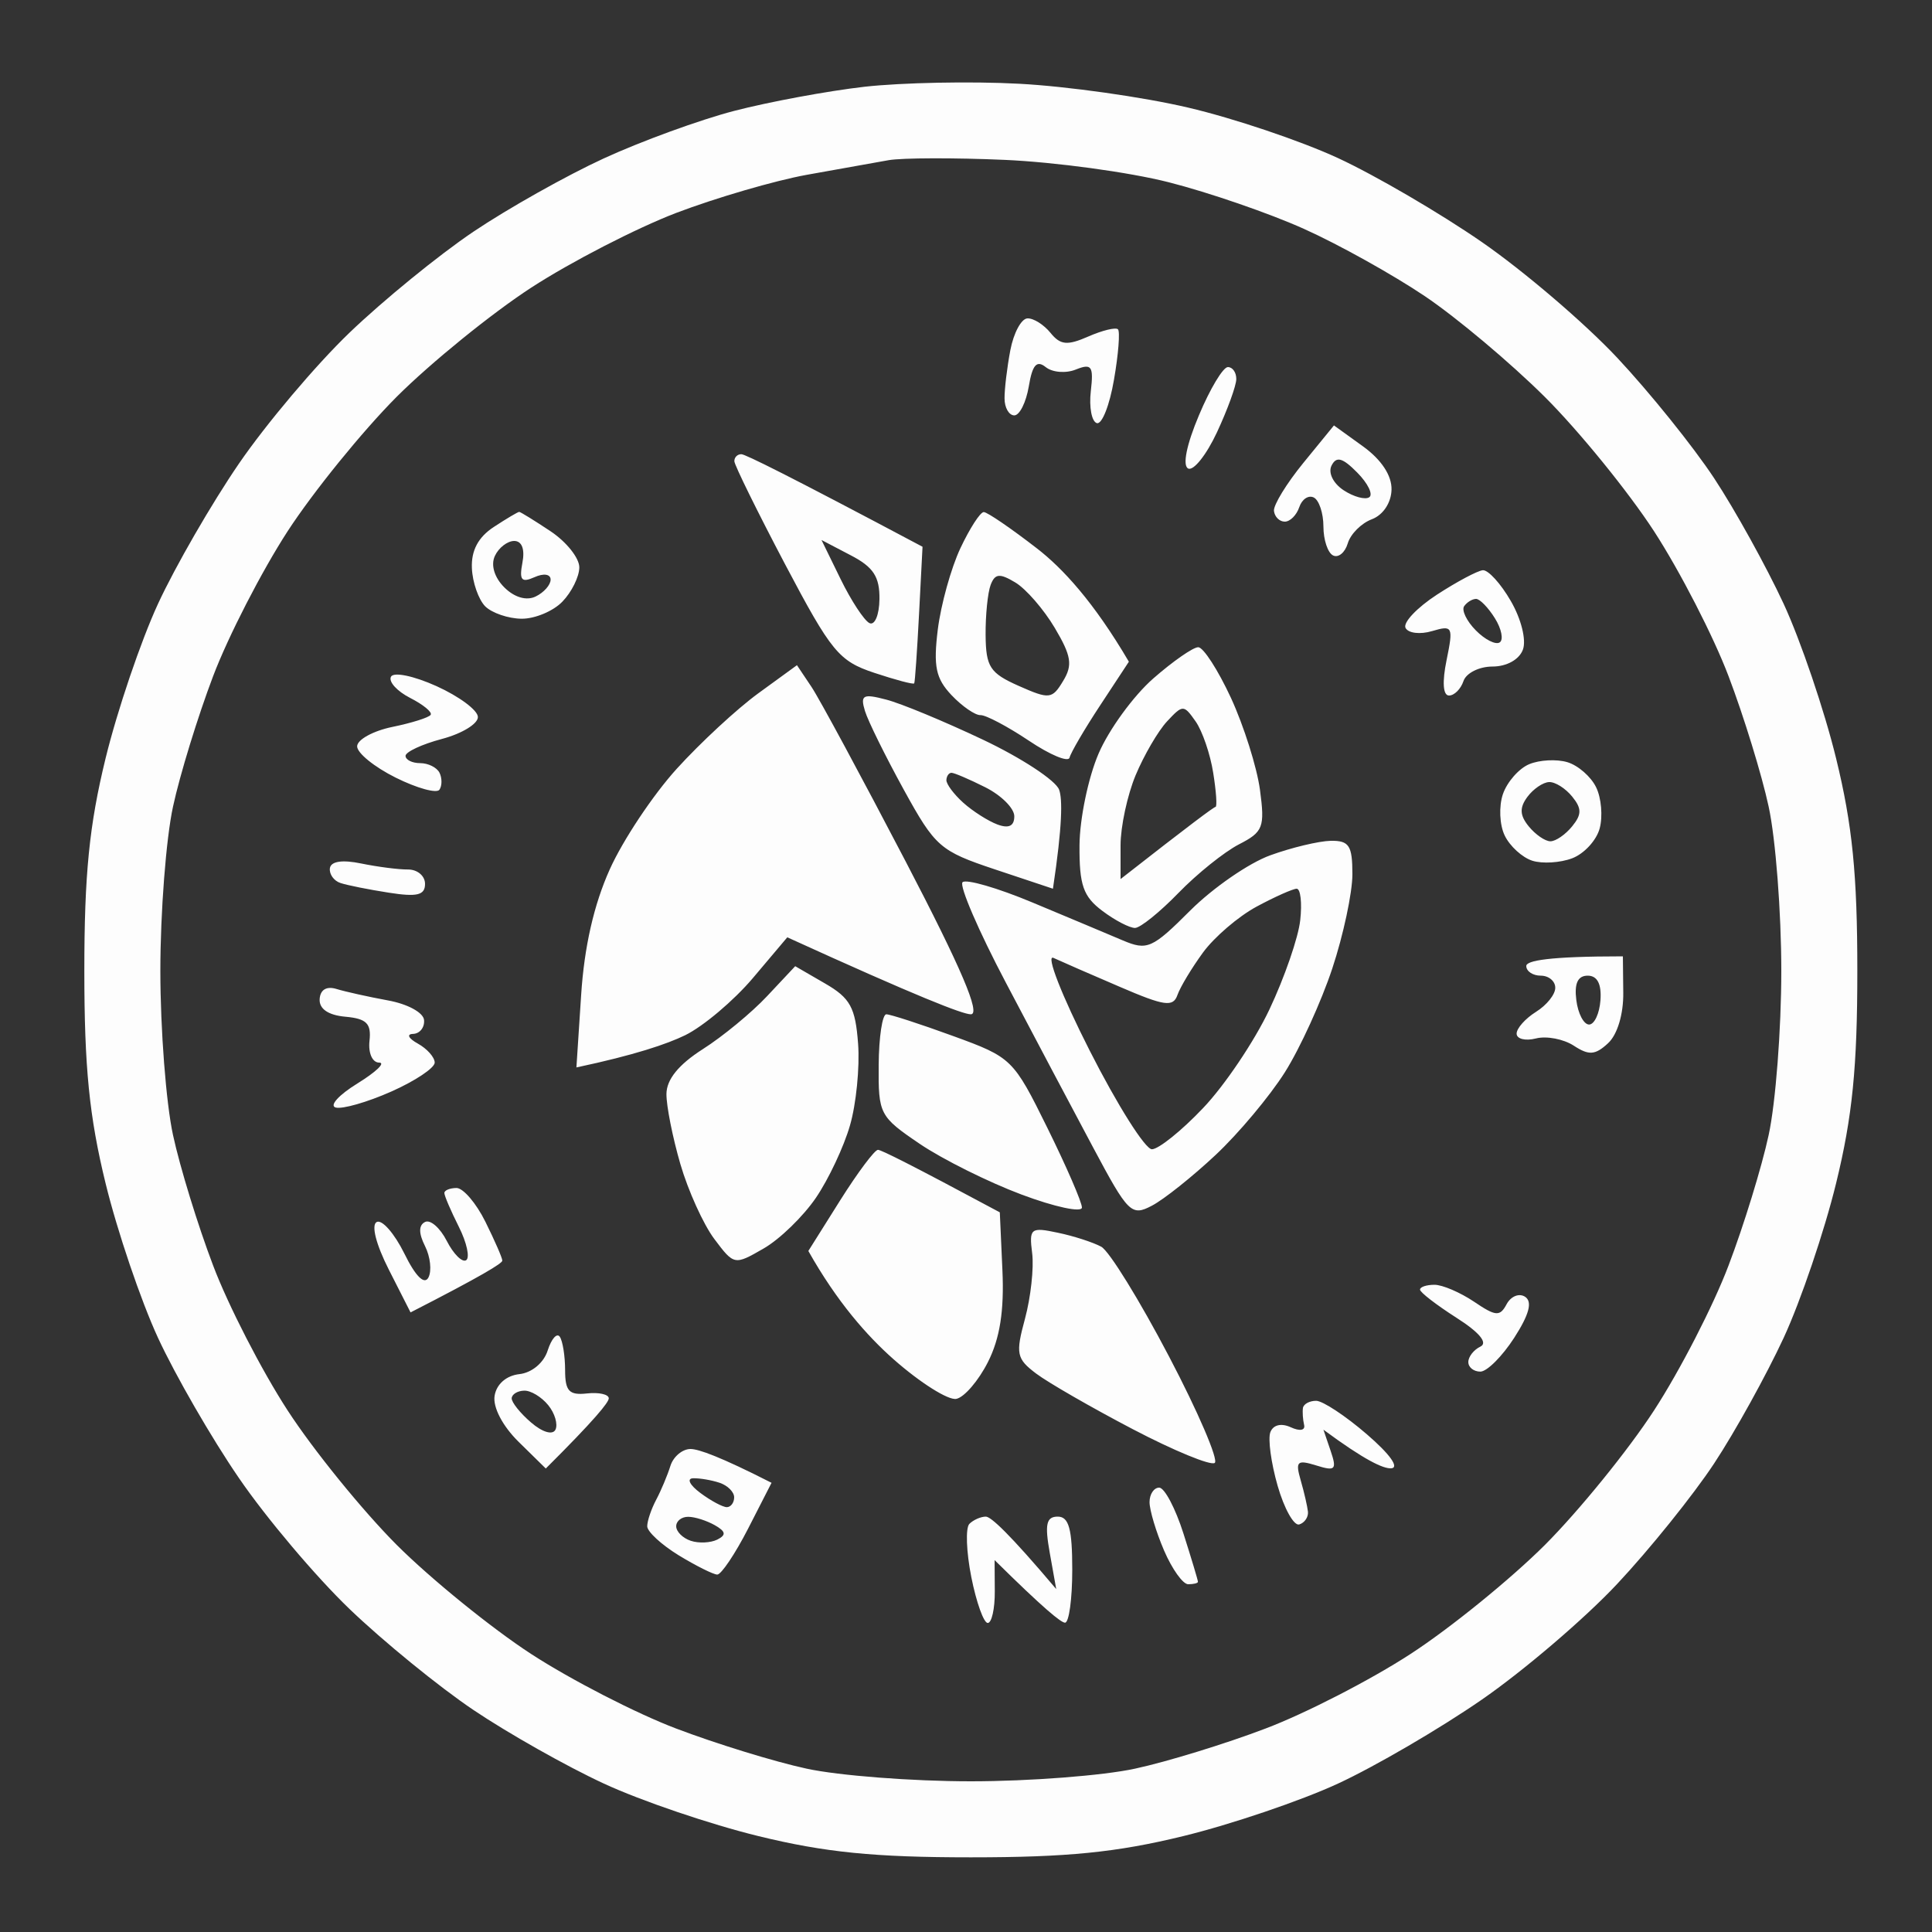 <svg xmlns="http://www.w3.org/2000/svg" viewBox="0 0 200 200" width="200" height="200">
	<rect x="0" y="0" width="200" height="200" fill="#333333" stroke="none"/>
	<style>
		tspan { white-space:pre }
		.shp0 { opacity: 0.992;fill: #ffffff } 
	</style>
	<path id="Path 0" fill-rule="evenodd" class="shp0" d="M105.5 8.67C110.45 8.93 118.33 10.04 123 11.14C127.67 12.23 134.65 14.58 138.5 16.36C142.35 18.14 149.05 22.05 153.39 25.05C157.73 28.05 164.03 33.43 167.39 37.01C170.75 40.59 175.28 46.22 177.45 49.51C179.62 52.8 182.85 58.65 184.64 62.5C186.42 66.35 188.86 73.55 190.07 78.5C191.76 85.41 192.27 90.52 192.27 100.5C192.27 110.48 191.76 115.59 190.07 122.5C188.86 127.45 186.42 134.65 184.64 138.5C182.85 142.35 179.62 148.2 177.45 151.49C175.28 154.78 170.75 160.41 167.39 163.99C164.03 167.57 157.73 172.95 153.39 175.95C149.05 178.95 142.35 182.86 138.5 184.64C134.65 186.42 127.45 188.86 122.5 190.07C115.59 191.76 110.48 192.27 100.5 192.27C90.52 192.27 85.41 191.76 78.5 190.07C73.55 188.86 66.35 186.42 62.5 184.63C58.65 182.85 52.58 179.42 49 177.01C45.42 174.6 39.66 169.9 36.18 166.56C32.71 163.23 27.55 157.13 24.73 153C21.9 148.88 18.14 142.35 16.36 138.5C14.58 134.65 12.14 127.45 10.93 122.5C9.24 115.59 8.73 110.48 8.73 100.5C8.73 90.52 9.24 85.41 10.93 78.5C12.14 73.55 14.58 66.35 16.36 62.5C18.14 58.65 21.9 52.13 24.73 48C27.55 43.88 32.71 37.77 36.18 34.44C39.66 31.1 45.42 26.4 49 23.99C52.58 21.58 58.65 18.17 62.5 16.4C66.35 14.63 72.42 12.41 76 11.48C79.58 10.55 85.65 9.42 89.5 8.98C93.35 8.55 100.55 8.4 105.5 8.67ZM83.5 18.1C80.2 18.7 74.13 20.47 70 22.04C65.88 23.62 59.13 27.09 55 29.77C50.88 32.45 44.61 37.54 41.07 41.07C37.54 44.61 32.45 50.88 29.77 55C27.09 59.13 23.62 65.88 22.06 70C20.49 74.13 18.62 80.2 17.91 83.5C17.19 86.8 16.6 94.45 16.6 100.5C16.6 106.55 17.19 114.2 17.91 117.5C18.62 120.8 20.49 126.88 22.06 131C23.62 135.13 27.09 141.88 29.77 146C32.45 150.13 37.54 156.39 41.07 159.93C44.61 163.46 50.88 168.55 55 171.23C59.13 173.91 65.88 177.38 70 178.94C74.13 180.51 80.2 182.38 83.5 183.09C86.8 183.81 94.45 184.4 100.5 184.4C106.55 184.4 114.2 183.81 117.5 183.09C120.8 182.38 126.88 180.51 131 178.94C135.13 177.38 141.88 173.91 146 171.23C150.13 168.55 156.39 163.46 159.93 159.93C163.46 156.39 168.55 150.13 171.23 146C173.91 141.88 177.38 135.13 178.94 131C180.51 126.88 182.38 120.8 183.09 117.5C183.81 114.2 184.4 106.55 184.4 100.5C184.4 94.45 183.81 86.8 183.09 83.5C182.38 80.2 180.51 74.13 178.94 70C177.38 65.88 173.91 59.13 171.23 55C168.55 50.88 163.46 44.62 159.93 41.1C156.39 37.58 150.8 32.88 147.5 30.66C144.2 28.44 138.57 25.3 135 23.7C131.43 22.09 125.13 19.92 121 18.87C116.88 17.82 109.22 16.78 104 16.55C98.78 16.32 93.38 16.34 92 16.58C90.63 16.82 86.8 17.51 83.5 18.1ZM106.36 32.96C106.99 32.93 108.06 33.61 108.75 34.46C109.77 35.72 110.48 35.79 112.65 34.84C114.11 34.2 115.5 33.86 115.73 34.09C115.96 34.31 115.78 36.66 115.32 39.3C114.87 41.94 114.07 43.97 113.54 43.8C113.01 43.64 112.73 42.15 112.92 40.5C113.22 37.9 113.01 37.6 111.38 38.25C110.35 38.67 108.94 38.56 108.25 38C107.32 37.26 106.87 37.76 106.5 40C106.22 41.65 105.55 43 105 43C104.45 43 103.99 42.21 103.99 41.25C103.98 40.29 104.25 38.04 104.59 36.25C104.93 34.46 105.73 32.98 106.36 32.96ZM127.11 38C127.6 38 127.99 38.56 127.98 39.25C127.97 39.94 127.07 42.41 125.98 44.75C124.89 47.09 123.55 48.77 123 48.5C122.39 48.2 122.83 46.03 124.11 43C125.26 40.25 126.61 38 127.11 38ZM138.09 44.04L141.1 46.21C143 47.58 144.09 49.23 144.05 50.69C144.02 52.04 143.18 53.31 142.02 53.75C140.92 54.16 139.8 55.29 139.52 56.25C139.23 57.21 138.55 57.77 138 57.5C137.45 57.23 137 55.88 137 54.5C137 53.13 136.55 51.77 136 51.5C135.45 51.23 134.78 51.67 134.5 52.5C134.22 53.33 133.55 54 133 54C132.45 54 131.95 53.5 131.88 52.89C131.81 52.29 133.19 50.04 134.93 47.91L138.09 44.04ZM139.09 50.75C140.14 51.44 141.34 51.76 141.75 51.47C142.16 51.18 141.6 50.03 140.5 48.92C138.98 47.38 138.34 47.2 137.84 48.2C137.47 48.94 138.01 50.04 139.09 50.75ZM76.75 47.02C77.16 47.03 81.55 49.19 95.5 56.6L95.14 63.55C94.94 67.37 94.72 70.61 94.64 70.74C94.56 70.88 92.7 70.38 90.5 69.65C86.84 68.43 86.06 67.49 81.27 58.41C78.4 52.96 76.04 48.16 76.02 47.75C76.01 47.34 76.34 47.01 76.75 47.02ZM87.02 59.95C88.11 62.18 89.45 64.22 90 64.5C90.55 64.78 91.02 63.66 91.04 62.03C91.07 59.71 90.42 58.7 88.06 57.48L85.04 55.9L87.02 59.95ZM53.75 52.99C53.89 53 55.35 53.9 57 55C58.65 56.1 59.99 57.79 59.97 58.75C59.96 59.71 59.17 61.3 58.22 62.28C57.28 63.26 55.38 64.06 54 64.05C52.63 64.04 50.93 63.46 50.23 62.77C49.54 62.07 48.91 60.29 48.85 58.81C48.77 56.99 49.51 55.6 51.12 54.55C52.43 53.69 53.61 52.99 53.75 52.99ZM52.2 60.8C53.25 61.85 54.5 62.21 55.45 61.75C56.3 61.34 57 60.55 57 60C57 59.43 56.28 59.32 55.33 59.75C53.98 60.35 53.74 60.06 54.08 58.25C54.35 56.86 54.03 56 53.23 56C52.53 56 51.62 56.7 51.23 57.55C50.79 58.48 51.17 59.77 52.2 60.8ZM101.84 53.01C102.2 53.01 104.67 54.7 107.33 56.76C109.99 58.81 113.22 62.3 116.86 68.5L113.9 73C112.27 75.47 110.84 77.92 110.72 78.43C110.6 78.94 108.7 78.15 106.5 76.67C104.3 75.2 102.05 74.01 101.5 74.03C100.95 74.05 99.6 73.12 98.5 71.96C96.87 70.23 96.61 68.99 97.08 65.17C97.4 62.6 98.45 58.81 99.42 56.75C100.39 54.69 101.48 53 101.84 53.01ZM102.03 65.75C102.06 69.04 102.48 69.68 105.45 71C108.63 72.41 108.92 72.38 110.05 70.5C111.06 68.85 110.91 67.9 109.19 65C108.05 63.08 106.21 60.96 105.11 60.3C103.48 59.32 103 59.37 102.55 60.55C102.25 61.35 102.01 63.69 102.03 65.75ZM153.5 59.03C154.05 58.98 155.36 60.41 156.4 62.22C157.48 64.08 158.02 66.26 157.65 67.25C157.27 68.28 155.97 69 154.5 69C153.13 69 151.78 69.67 151.5 70.5C151.22 71.33 150.55 72 150 72C149.38 72 149.28 70.61 149.75 68.33C150.46 64.86 150.38 64.7 148.25 65.33C147.01 65.7 145.78 65.55 145.5 65C145.22 64.45 146.69 62.9 148.75 61.56C150.81 60.22 152.95 59.08 153.5 59.03ZM152.77 65.25C153.72 66.22 154.84 66.78 155.25 66.5C155.66 66.23 155.44 65.1 154.75 64C154.06 62.89 153.18 61.99 152.8 62C152.41 62 151.86 62.34 151.57 62.75C151.28 63.16 151.82 64.29 152.77 65.25ZM124.04 67C124.57 67 126.09 69.36 127.43 72.25C128.76 75.14 130.11 79.41 130.43 81.75C130.95 85.64 130.77 86.12 128.25 87.41C126.74 88.19 123.92 90.45 122 92.43C120.08 94.41 118.05 96.05 117.5 96.06C116.95 96.07 115.42 95.28 114.11 94.29C112.14 92.81 111.72 91.63 111.75 87.5C111.77 84.75 112.66 80.47 113.73 78C114.79 75.53 117.33 72.04 119.37 70.25C121.41 68.46 123.51 67 124.04 67ZM117.56 80.25C116.7 82.31 116 85.58 116 87.5L116 91C123.36 85.24 125.65 83.55 125.83 83.53C126.01 83.52 125.9 81.92 125.59 80C125.29 78.08 124.47 75.68 123.77 74.68C122.54 72.93 122.44 72.93 120.81 74.68C119.88 75.68 118.42 78.19 117.56 80.25ZM45.19 71.03C47.53 72.09 49.46 73.52 49.47 74.22C49.49 74.93 47.81 75.95 45.73 76.5C43.66 77.05 41.98 77.84 41.98 78.25C41.99 78.66 42.67 79 43.5 79C44.33 79 45.23 79.45 45.5 80C45.77 80.55 45.77 81.34 45.49 81.75C45.21 82.16 43.17 81.6 40.96 80.5C38.75 79.4 36.95 77.94 36.97 77.25C36.99 76.56 38.63 75.66 40.62 75.25C42.62 74.84 44.4 74.28 44.58 74C44.77 73.72 43.81 72.94 42.46 72.25C41.11 71.56 40.21 70.58 40.47 70.06C40.73 69.53 42.82 69.96 45.19 71.03ZM82.5 68.86L84 71.1C84.83 72.34 89.21 80.47 93.75 89.17C99.52 100.24 101.55 105 100.5 105C99.67 105 95.06 103.21 81.5 97.03L77.92 101.27C75.95 103.59 72.8 106.25 70.92 107.17C69.04 108.08 65.74 109.21 59.67 110.5L60.16 103C60.48 98.03 61.48 93.64 63.12 90C64.48 86.97 67.6 82.29 70.05 79.59C72.5 76.89 76.3 73.37 78.5 71.77L82.5 68.86ZM91.73 72.42C93.26 72.81 97.76 74.68 101.75 76.57C105.74 78.46 109.29 80.79 109.64 81.75C109.99 82.71 109.99 85.41 109 92L103 90C97.31 88.1 96.82 87.68 93.56 81.75C91.67 78.31 89.86 74.65 89.54 73.6C89.04 71.95 89.33 71.79 91.73 72.42ZM99.72 83.1C100.7 83.98 102.29 84.99 103.25 85.35C104.43 85.79 105 85.51 105 84.5C105 83.67 103.65 82.33 102 81.5C100.35 80.67 98.78 80 98.5 80C98.22 80 97.99 80.34 97.97 80.75C97.95 81.16 98.74 82.22 99.72 83.1ZM162.25 78.9C163.36 79.23 164.7 80.4 165.23 81.5C165.77 82.6 165.93 84.51 165.6 85.75C165.27 86.99 163.99 88.38 162.75 88.85C161.51 89.32 159.65 89.43 158.62 89.1C157.59 88.77 156.3 87.6 155.77 86.5C155.23 85.4 155.15 83.47 155.58 82.21C156.01 80.95 157.24 79.55 158.3 79.11C159.37 78.66 161.15 78.57 162.25 78.9ZM158.25 85.54C158.94 86.39 159.95 87.09 160.5 87.09C161.05 87.09 162.06 86.39 162.75 85.54C163.75 84.31 163.75 83.69 162.75 82.46C162.06 81.61 160.99 80.93 160.36 80.96C159.74 80.98 158.72 81.67 158.11 82.5C157.29 83.61 157.32 84.4 158.25 85.54ZM137.75 87.04C139.66 87.01 140 87.52 140 90.5C140 92.42 139.06 96.81 137.92 100.25C136.78 103.69 134.57 108.53 133.01 111C131.45 113.47 128.22 117.33 125.84 119.56C123.45 121.8 120.49 124.16 119.25 124.81C117.12 125.93 116.79 125.6 113.14 118.75C111.01 114.76 106.96 107.11 104.14 101.75C101.31 96.39 99.29 91.7 99.64 91.33C100 90.97 103.26 91.91 106.89 93.43C110.53 94.95 114.73 96.71 116.23 97.35C118.76 98.42 119.28 98.19 123.23 94.24C125.58 91.9 129.3 89.33 131.5 88.54C133.7 87.74 136.51 87.07 137.75 87.04ZM124.53 98.61C123.37 100.2 122.18 102.17 121.89 103C121.44 104.28 120.55 104.15 115.93 102.16C112.94 100.88 109.85 99.53 109.05 99.16C108.24 98.79 109.91 103.06 112.8 108.75C115.66 114.39 118.56 118.99 119.25 118.97C119.94 118.96 122.32 117.05 124.53 114.72C126.75 112.4 129.85 107.8 131.41 104.5C132.97 101.2 134.41 97.04 134.6 95.25C134.8 93.46 134.63 92 134.23 92C133.83 92.01 131.96 92.84 130.07 93.86C128.18 94.88 125.69 97.02 124.53 98.61ZM37.4 89.39C39.11 89.74 41.29 90.02 42.25 90.01C43.21 90.01 44 90.67 44 91.5C44 92.67 43.18 92.87 40.25 92.41C38.19 92.09 35.94 91.64 35.25 91.41C34.56 91.19 34.07 90.49 34.15 89.88C34.25 89.16 35.43 88.98 37.4 89.39ZM168 99L168.04 102.75C168.07 104.98 167.43 107.11 166.46 108C165.13 109.23 164.48 109.27 162.92 108.25C161.86 107.56 160.1 107.22 159 107.5C157.9 107.78 157 107.55 157 107C157 106.45 157.9 105.44 159 104.75C160.11 104.06 161.01 102.94 161 102.25C161 101.56 160.32 101 159.5 101C158.68 101 158 100.55 158 100C158 99.45 160.25 99 168 99ZM164.5 106.06C165.05 106.06 165.58 104.92 165.68 103.53C165.8 101.86 165.35 101 164.36 101C163.33 101 162.96 101.8 163.18 103.53C163.35 104.92 163.95 106.06 164.5 106.06ZM82.32 100.02L85.41 101.81C88.02 103.32 88.55 104.29 88.83 108.05C89.01 110.5 88.63 114.3 87.99 116.5C87.36 118.7 85.77 122.08 84.46 124C83.15 125.92 80.72 128.29 79.04 129.25C76.02 130.99 75.99 130.98 73.94 128.25C72.81 126.74 71.23 123.25 70.43 120.5C69.63 117.75 68.98 114.49 68.99 113.25C69 111.75 70.24 110.21 72.75 108.61C74.81 107.3 77.81 104.83 79.41 103.12L82.32 100.02ZM34.84 102.38C35.75 102.66 38.14 103.19 40.15 103.56C42.2 103.93 43.85 104.83 43.9 105.61C43.96 106.38 43.44 107.01 42.75 107.03C42.06 107.05 42.29 107.5 43.25 108.03C44.21 108.56 45 109.45 45 110C45 110.55 42.98 111.9 40.5 113C38.02 114.1 35.44 114.84 34.75 114.65C34.06 114.46 35.08 113.34 37 112.16C38.92 110.97 39.94 110.01 39.25 110C38.55 110 38.11 109.02 38.25 107.75C38.45 105.95 37.95 105.45 35.75 105.25C33.98 105.09 33.03 104.44 33.09 103.43C33.15 102.45 33.8 102.06 34.84 102.38ZM91.75 105C92.16 105 95.28 106.01 98.67 107.25C104.74 109.46 104.9 109.62 108.42 116.75C110.39 120.74 112 124.45 112 125C112 125.55 109.19 124.95 105.75 123.66C102.31 122.37 97.57 120.01 95.21 118.41C91.05 115.59 90.92 115.33 90.96 110.25C90.98 107.36 91.34 105 91.75 105ZM90.89 119.03C91.23 119.04 94.2 120.51 103.5 125.5L103.77 131.5C103.96 135.7 103.51 138.55 102.27 141C101.3 142.92 99.83 144.64 99 144.81C98.17 144.98 95.25 143.14 92.5 140.71C89.75 138.28 86.64 134.76 83.68 129.5L86.98 124.25C88.8 121.36 90.56 119.01 90.89 119.03ZM47.25 122.98C47.94 122.97 49.29 124.54 50.25 126.48C51.21 128.42 52 130.22 52 130.5C52 130.78 49.86 132.09 42.5 135.86L40.25 131.43C38.92 128.81 38.41 126.8 39 126.5C39.55 126.22 40.83 127.69 41.85 129.75C43.01 132.12 43.93 133.04 44.35 132.25C44.71 131.56 44.55 130.1 44 129C43.33 127.67 43.33 126.83 44 126.5C44.55 126.22 45.56 127.11 46.25 128.46C46.94 129.81 47.84 130.71 48.25 130.46C48.66 130.21 48.33 128.65 47.5 127C46.67 125.35 46 123.78 46 123.5C46 123.22 46.56 122.99 47.25 122.98ZM109.5 127.61C111.15 127.95 113.17 128.61 114 129.06C114.83 129.51 117.97 134.61 121 140.39C124.03 146.16 126.16 151.14 125.75 151.44C125.34 151.75 121.51 150.17 117.25 147.94C112.99 145.71 108.49 143.12 107.26 142.19C105.22 140.65 105.12 140.14 106.11 136.5C106.7 134.3 107.04 131.26 106.85 129.74C106.52 127.15 106.69 127.01 109.5 127.61ZM148.5 133C149.32 133 151.16 133.79 152.59 134.75C154.85 136.28 155.27 136.31 155.97 135C156.42 134.17 157.28 133.84 157.89 134.25C158.65 134.77 158.3 136.08 156.75 138.49C155.51 140.41 153.94 141.98 153.25 141.99C152.56 141.99 152 141.55 152 141C152 140.45 152.56 139.73 153.25 139.4C154.05 139.01 153.14 137.92 150.75 136.4C148.69 135.08 147 133.78 147 133.5C147 133.22 147.68 133 148.5 133ZM57.95 138.38C58.25 138.82 58.5 140.38 58.5 141.84C58.5 144.01 58.92 144.45 60.75 144.25C61.99 144.11 63.01 144.34 63.02 144.75C63.03 145.16 61.57 146.97 56.5 152.02L53.69 149.26C52.03 147.63 51.01 145.68 51.2 144.5C51.39 143.29 52.41 142.4 53.76 142.25C55.06 142.11 56.3 141.07 56.7 139.79C57.09 138.58 57.65 137.95 57.95 138.38ZM54.97 147.25C56.15 148.27 57.21 148.58 57.5 148C57.77 147.45 57.44 146.3 56.75 145.46C56.06 144.61 54.94 143.93 54.25 143.96C53.56 143.98 52.99 144.34 52.97 144.75C52.95 145.16 53.85 146.29 54.97 147.25ZM136.25 145.01C136.94 145.02 139.3 146.58 141.5 148.48C143.89 150.54 144.9 151.95 144 152C143.18 152.04 141.26 151.15 137 148L137.75 150.2C138.41 152.15 138.23 152.32 136.25 151.7C134.27 151.09 134.08 151.27 134.65 153.25C135.01 154.49 135.34 155.95 135.4 156.5C135.45 157.05 135.05 157.64 134.5 157.81C133.95 157.98 132.94 156.18 132.26 153.81C131.58 151.44 131.24 148.94 131.51 148.25C131.81 147.49 132.64 147.3 133.62 147.75C134.56 148.18 135.14 148.08 135 147.5C134.87 146.95 134.82 146.16 134.88 145.75C134.95 145.34 135.56 145.01 136.25 145.01ZM71.48 150C72.31 150 74.55 150.79 79.87 153.5L77.44 158.25C76.1 160.86 74.66 163 74.25 163C73.84 162.99 72.04 162.09 70.25 161C68.46 159.9 67 158.55 67 158C67 157.45 67.42 156.21 67.93 155.25C68.44 154.29 69.1 152.71 69.4 151.75C69.7 150.79 70.64 150 71.48 150ZM75.25 156.02C75.66 156.01 76 155.55 76 155C76 154.45 75.33 153.78 74.5 153.5C73.67 153.22 72.44 153.01 71.75 153.03C71.06 153.05 71.4 153.73 72.5 154.55C73.6 155.37 74.84 156.03 75.25 156.02ZM71.5 159.5C72.33 159.78 73.56 159.72 74.25 159.38C75.2 158.9 75.14 158.54 74 157.89C73.17 157.42 71.94 157.02 71.25 157.02C70.56 157.01 70 157.45 70 158C70 158.55 70.67 159.22 71.5 159.5ZM120 154C120.55 154 121.68 156.14 122.51 158.75C123.34 161.36 124.02 163.61 124.01 163.75C124.01 163.89 123.55 164 123 164C122.45 164 121.33 162.43 120.5 160.5C119.67 158.57 119 156.32 119 155.5C119 154.68 119.45 154 120 154ZM102.05 157C102.57 157 104.43 158.69 109.34 164.5L108.67 160.75C108.14 157.79 108.31 157 109.5 157C110.65 157 111 158.28 111 162.5C111 165.53 110.66 167.99 110.25 167.98C109.84 167.98 108.03 166.51 102.96 161.5L102.98 164.75C102.99 166.54 102.66 168.01 102.25 168.01C101.84 168.02 101.07 165.88 100.55 163.26C100.03 160.65 99.94 158.16 100.35 157.75C100.76 157.34 101.53 157 102.05 157Z" />
</svg>